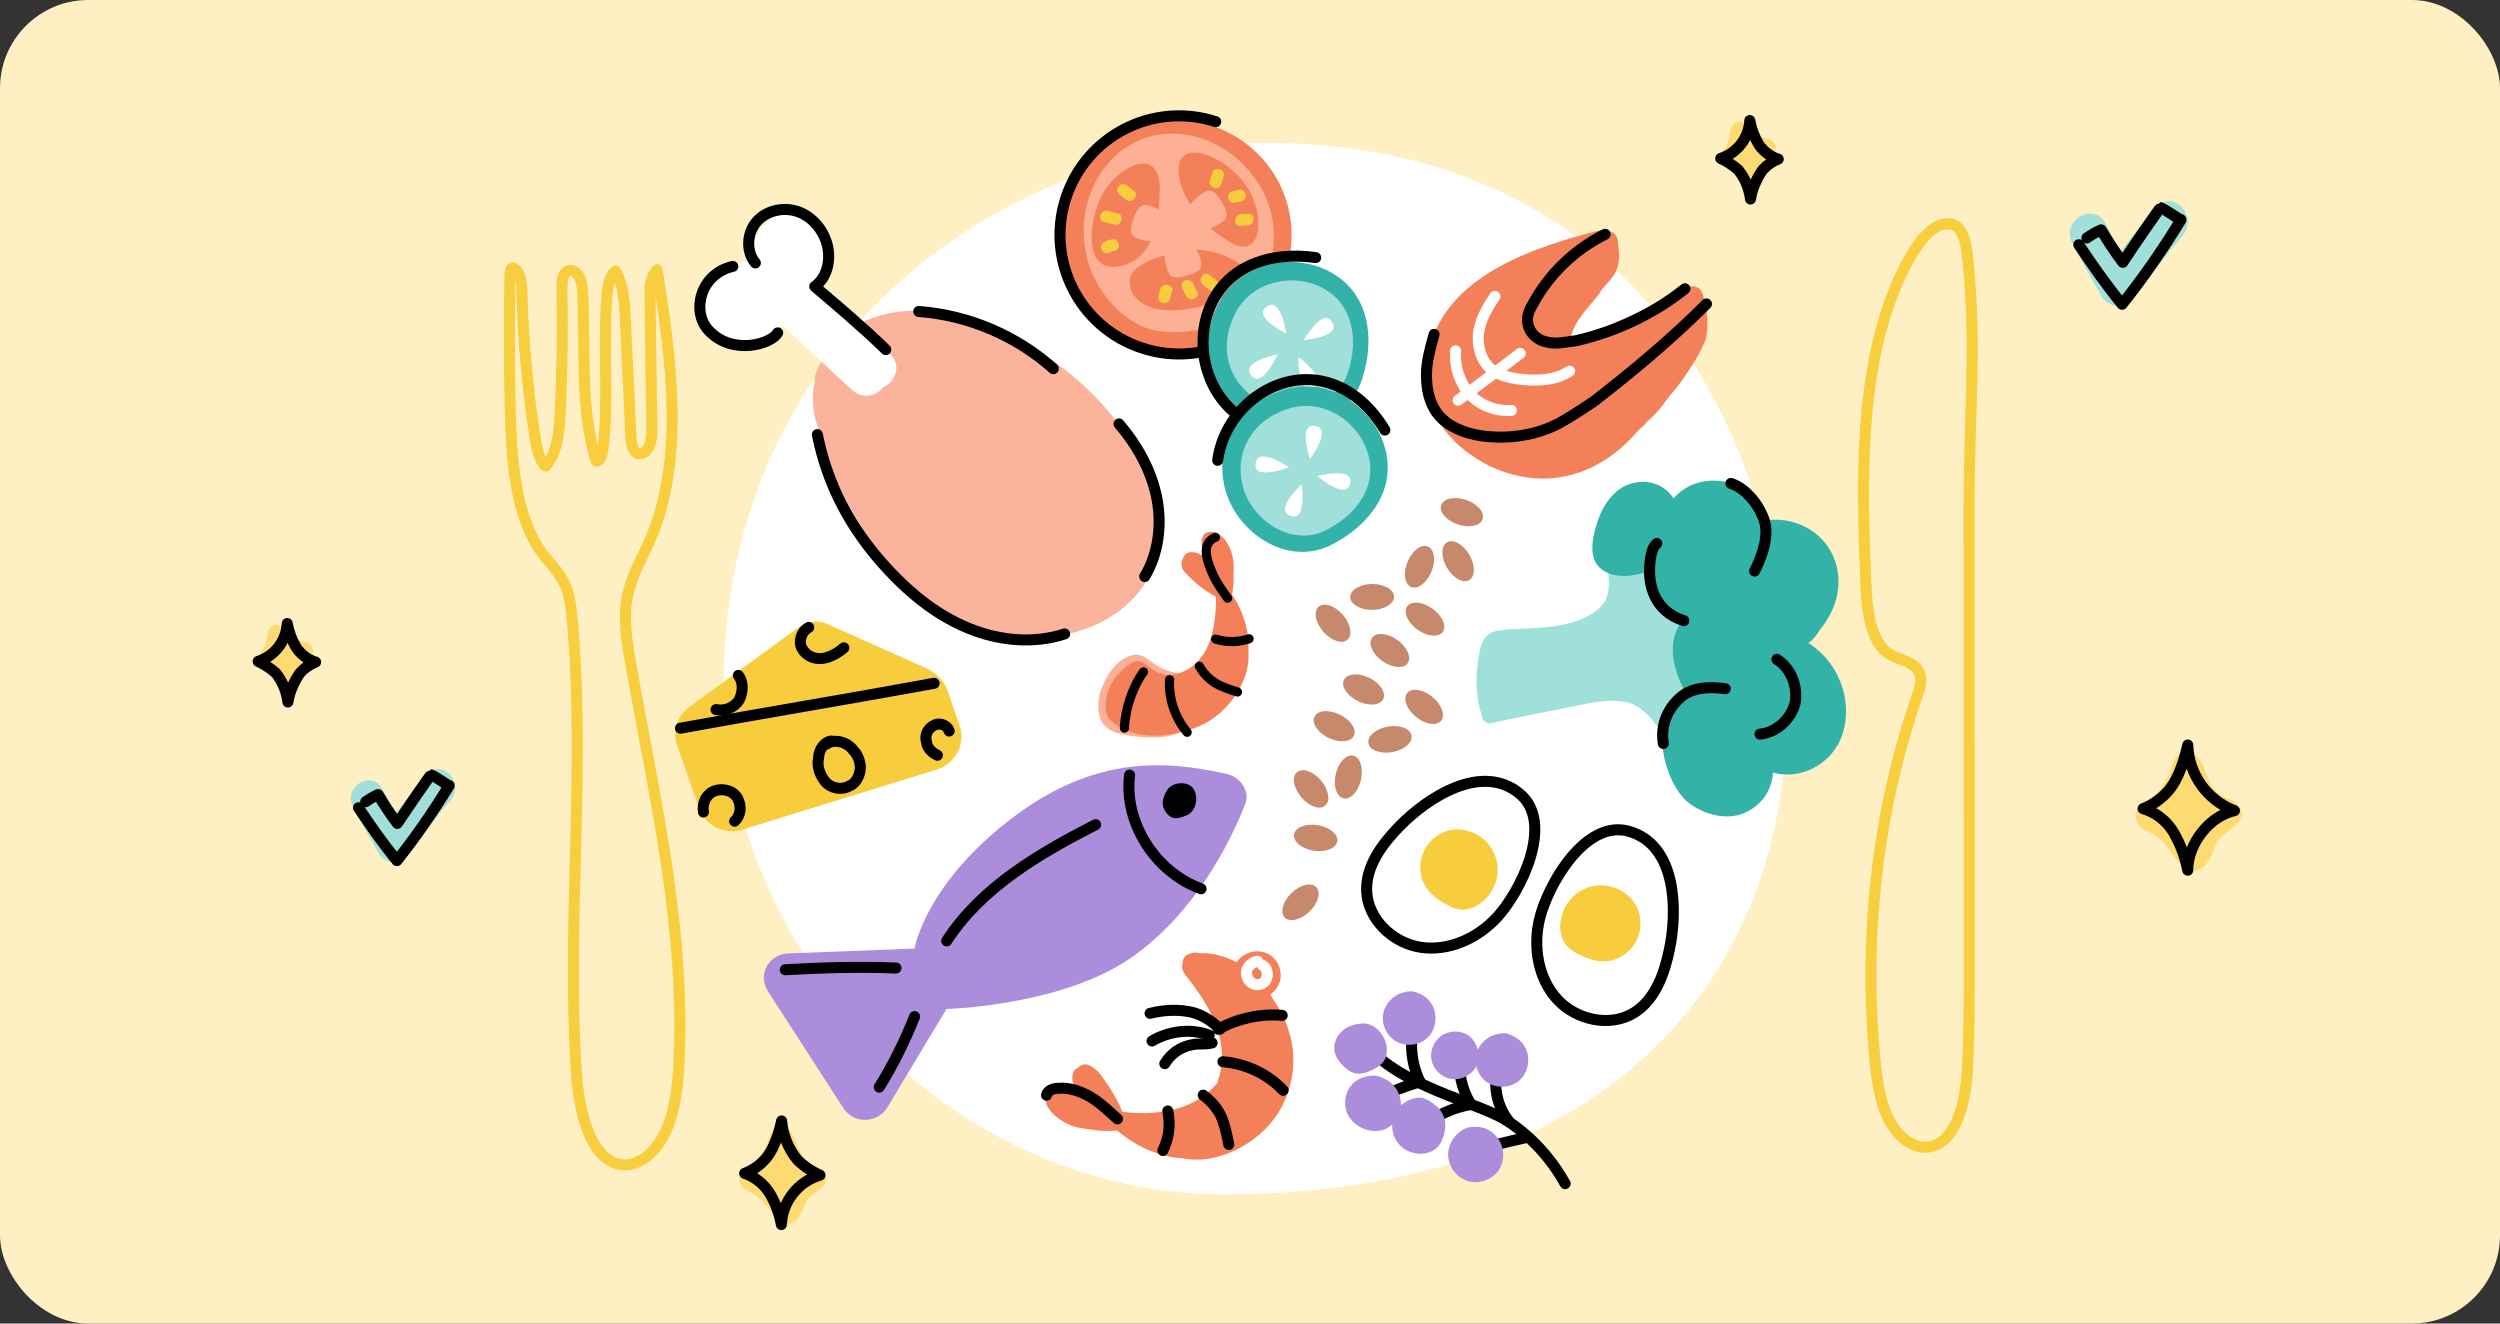 <svg width="680" height="360" viewBox="0 0 680 360" fill="none" xmlns="http://www.w3.org/2000/svg">
<rect x="0" y="0" width="680" height="360" fill="#333333" stroke="none"/>
<g clip-path="url(#clip0_1139_4522)">
<path d="M680 0H0V360H680V0Z" fill="#FEF0C2"/>
<path d="M586.415 56.445C583.102 60.31 579.789 64.359 576.844 68.409C575.372 65.832 574.083 63.255 572.611 60.678C569.482 54.788 560.647 59.942 563.592 66.016C566.169 70.985 568.93 75.955 571.691 80.74C573.274 83.225 576.568 83.98 579.053 82.397C579.716 81.974 580.286 81.403 580.709 80.74C584.759 74.924 589.121 69.329 593.777 63.991C598.011 58.654 590.833 51.291 586.415 56.445Z" fill="#A0DFDA"/>
<path d="M565.433 66.568C569.114 72.09 572.979 77.611 577.212 82.765C583.028 75.439 588.384 67.764 593.225 59.758" stroke="#030000" stroke-width="3" stroke-linecap="round" stroke-linejoin="round"/>
<path d="M567.642 64.728C568.838 63.862 570.145 63.108 571.507 62.519C573.292 65.574 575.262 68.519 577.397 71.353C580.157 67.12 587.52 56.445 587.704 56.445C587.888 56.445 593.409 59.942 593.225 59.942" stroke="#030000" stroke-width="3" stroke-linecap="round" stroke-linejoin="round"/>
<path d="M116.134 210.729C113.189 214.153 110.207 217.705 107.63 221.386C106.324 219.104 105.182 216.803 103.949 214.521C101.188 209.293 93.348 213.876 95.961 219.251C98.243 223.668 100.691 228.067 103.139 232.319C104.538 234.528 107.446 235.19 109.655 233.81C110.262 233.442 110.759 232.926 111.146 232.319C114.735 227.165 118.6 222.196 122.723 217.466C126.404 212.698 120.036 206.164 116.134 210.729Z" fill="#A0DFDA"/>
<path d="M97.507 219.711C100.783 224.607 104.206 229.503 107.961 234.086C113.115 227.589 117.863 220.76 122.17 213.674" stroke="#030000" stroke-width="3" stroke-linecap="round" stroke-linejoin="round"/>
<path d="M99.477 218.073C100.526 217.318 101.667 216.656 102.845 216.122C104.428 218.828 106.176 221.46 108.072 223.963C110.52 220.282 117.054 210.729 117.275 210.729C117.496 210.729 122.336 213.84 122.171 213.84" stroke="#030000" stroke-width="3" stroke-linecap="round" stroke-linejoin="round"/>
<path d="M224.543 319.425C223.973 318.413 223.052 317.658 221.948 317.272C220.255 316.609 218.837 315.413 217.88 313.867C216.5 311.345 216.445 308.695 213.923 306.817C212.395 305.694 210.242 306.026 208.862 310.388C207.978 313.296 206.101 315.799 203.561 317.456L202.235 318.302C201.591 318.689 201.205 319.388 201.205 320.143C200.984 321.008 201.168 321.928 201.702 322.646C202.548 323.806 204.242 324.174 205.383 324.965C206.708 325.922 207.886 327.063 208.88 328.37C210.463 330.395 212.009 334.15 215.451 332.677C218.138 331.499 218.285 327.836 220.071 325.812C221.856 323.787 225.832 322.517 224.543 319.425Z" fill="#FEDB72"/>
<path d="M209.396 324.634C210.942 327.247 211.991 330.1 212.525 333.082C212.819 326.824 217.034 321.431 223.034 319.646C220.734 318.615 218.617 317.198 216.832 315.413C214.402 312.394 212.93 308.731 212.598 304.885C212.598 304.885 211.273 311.86 208.181 315.247C206.653 316.995 204.721 318.339 202.549 319.149C205.402 320.143 207.813 322.075 209.396 324.634Z" stroke="#030000" stroke-width="3" stroke-linecap="round" stroke-linejoin="round"/>
<path d="M609.423 219.95C608.742 218.717 607.62 217.797 606.294 217.374C604.27 216.564 602.54 215.146 601.325 213.324C599.668 210.195 599.484 207.066 596.539 204.858C594.699 203.569 591.938 203.937 590.466 209.275C589.343 212.791 587.079 215.846 584.024 217.926L582.367 219.03C581.557 219.453 581.042 220.318 581.079 221.239C580.876 222.306 581.079 223.429 581.631 224.368C582.735 225.84 584.76 226.208 586.048 227.129C587.686 228.307 589.104 229.724 590.282 231.362C592.122 233.755 594.147 238.356 598.196 236.515C601.509 235.043 601.693 230.626 603.718 228.233C605.926 225.472 611.08 223.816 609.423 219.95Z" fill="#FEDB72"/>
<path d="M591.201 226.392C593.06 229.595 594.367 233.074 595.067 236.699C595.067 229.521 600.956 221.975 607.767 220.503C600.331 217.65 595.324 210.619 595.067 202.649C595.067 202.649 593.41 211.116 589.729 215.165C587.87 217.282 585.533 218.92 582.919 219.95C586.398 220.981 589.343 223.282 591.201 226.392Z" stroke="#030000" stroke-width="3" stroke-linecap="round" stroke-linejoin="round"/>
<path d="M468.288 43.827C468.803 44.434 469.521 44.821 470.313 44.931C471.491 45.189 472.577 45.759 473.442 46.588C474.73 48.06 475.282 49.901 477.123 50.821C478.227 51.373 479.7 50.821 479.7 47.692C479.755 45.649 480.546 43.698 481.908 42.17C482.092 41.986 482.276 41.618 482.644 41.434C483.013 41.121 483.16 40.606 483.013 40.146C483.049 39.501 482.773 38.894 482.276 38.489C481.54 37.753 480.436 37.753 479.516 37.385C478.466 36.998 477.528 36.354 476.755 35.544C475.466 34.44 473.81 32.047 471.785 33.52C470.313 34.624 470.681 37.201 469.945 38.857C469.208 40.514 467 41.986 468.288 43.827Z" fill="#FEDB72"/>
<path d="M478.337 39.225C477.159 37.237 476.35 35.047 475.945 32.783C475.687 37.532 472.54 41.618 468.03 43.09C469.76 43.9 471.38 44.968 472.816 46.219C474.638 48.502 475.779 51.244 476.129 54.134C476.607 51.281 477.748 48.575 479.442 46.219C480.601 44.913 482.055 43.9 483.675 43.274C481.485 42.575 479.607 41.158 478.337 39.225Z" stroke="#030000" stroke-width="3" stroke-linecap="round" stroke-linejoin="round"/>
<path d="M70.395 180.673C70.911 181.28 71.629 181.667 72.42 181.777C73.598 182.035 74.684 182.605 75.549 183.433C76.838 184.906 77.39 186.747 79.23 187.667C80.335 188.219 81.807 187.667 81.807 184.538C81.862 182.495 82.654 180.544 84.016 179.016C84.2 178.832 84.384 178.464 84.752 178.28C85.12 177.967 85.267 177.452 85.12 176.992C85.157 176.347 84.881 175.74 84.384 175.335C83.648 174.599 82.543 174.599 81.623 174.231C80.574 173.844 79.635 173.2 78.862 172.39C77.574 171.286 75.917 168.893 73.893 170.365C72.42 171.47 72.788 174.047 72.052 175.703C71.316 177.36 69.107 178.832 70.395 180.673Z" fill="#FEDB72"/>
<path d="M80.519 176.034C79.341 174.047 78.531 171.856 78.126 169.592C77.869 174.341 74.721 178.427 70.212 179.9C71.942 180.709 73.562 181.777 74.997 183.029C76.82 185.311 77.961 188.053 78.31 190.943C78.789 188.09 79.93 185.384 81.623 183.029C82.783 181.722 84.237 180.709 85.857 180.084C83.648 179.403 81.771 177.967 80.519 176.034Z" stroke="#030000" stroke-width="3" stroke-linecap="round" stroke-linejoin="round"/>
<path d="M343.829 38.839C445.429 38.839 486.068 118.958 486.068 193.06C486.068 267.161 436.042 324.862 332.878 324.862C258.777 324.862 196.879 259.725 196.879 185.624C196.879 95.896 269.728 38.839 343.829 38.839Z" fill="white"/>
<path d="M315.822 140.14C317.895 166.958 289.794 178.773 267.244 171.179C253.079 166.407 242.138 155.996 234.388 143.458C229.638 135.778 224.905 126.623 222.892 117.236C221.088 113.122 220.653 108.422 221.557 103.939C221.508 103.111 221.623 102.194 222.023 101.203C223.4 97.743 225.21 94.966 227.369 92.824C234.897 84.935 247.221 83.173 257.61 85.341C274.12 88.787 291.294 99.093 302.516 113.145C309.85 120.698 315.022 129.835 315.822 140.14Z" fill="#FBB49B"/>
<path d="M224.854 66.377C225.707 70.246 224.55 73.836 222.705 77.112C226.628 80.567 238.611 92.672 242.262 96.43C245.377 99.647 243.363 103.995 240.228 105.337C238.42 107.576 234.921 108.684 232.069 106.31C228.324 103.184 216.387 91.534 212.642 88.408C212.642 88.408 207.526 93.412 204.434 93.738C198.221 94.376 194.731 91.791 192.521 87.641C190.333 83.484 190.734 78.22 194.208 74.922C195.953 73.259 202.22 70.74 204.514 70.852C204.346 69.47 204.403 68.054 204.751 66.587C205.918 61.943 210.265 57.86 215.232 58.01C220.05 58.128 223.848 61.824 224.854 66.377Z" fill="white"/>
<path d="M240.936 95.087C235.299 89.504 226.059 81.716 221.607 77.931C225.027 75.511 226.05 70.671 225.009 66.617C223.985 62.629 221.088 59.075 217.238 57.634C213.366 56.199 208.631 57.135 205.89 60.197C203.128 63.265 202.825 68.365 205.457 71.519" stroke="black" stroke-width="3" stroke-miterlimit="10" stroke-linecap="round" stroke-linejoin="round"/>
<path d="M211.531 90.538C209.887 93.506 199.323 96.848 192.778 89.91C187.999 84.854 190.343 74.512 199.323 72.464" stroke="black" stroke-width="3" stroke-miterlimit="10" stroke-linecap="round" stroke-linejoin="round"/>
<path d="M222.322 118.201C223.615 124.782 225.844 131.194 228.916 137.155C232.316 143.756 236.744 149.814 241.821 155.214C247.936 161.749 255.078 167.459 263.352 170.847C271.609 174.263 281.058 175.224 289.568 172.432" stroke="black" stroke-width="3" stroke-miterlimit="10" stroke-linecap="round" stroke-linejoin="round"/>
<path d="M311.369 156.815C315.207 150.387 316.106 142.425 314.573 135.088C313.04 127.75 309.255 121.014 304.38 115.306" stroke="black" stroke-width="3" stroke-miterlimit="10" stroke-linecap="round" stroke-linejoin="round"/>
<path d="M249.909 84.727C263.358 85.712 276.441 91.275 286.506 100.276" stroke="black" stroke-width="3" stroke-miterlimit="10" stroke-linecap="round" stroke-linejoin="round"/>
<path d="M315.468 94.709C332.473 97.301 348.36 85.616 350.951 68.611C353.543 51.606 341.858 35.719 324.853 33.128C307.848 30.536 291.961 42.221 289.37 59.226C286.778 76.231 298.463 92.118 315.468 94.709Z" fill="#F38059"/>
<path d="M299.536 46.886C293.223 56.179 293.179 69.2 299.424 78.744C302.519 83.496 307.027 87.664 312.487 89.42C320.85 92.142 336.012 88.847 341.022 81.634C346.941 73.112 348.438 61.668 343.668 52.349C334.776 34.917 311.176 29.719 299.536 46.886Z" fill="#FEB095"/>
<path d="M315.458 52.546C315.153 59.398 314.224 70.744 304.197 72.48C294.169 74.216 296.187 58.756 300.362 51.97C304.538 45.184 316.024 38.927 315.458 52.546Z" fill="#F38059"/>
<path d="M320.622 47.358C321.2 53.667 327.212 61.913 335.125 66.168C343.038 70.423 344.45 58.935 339.11 50.73C333.77 42.525 319.625 36.519 320.622 47.358Z" fill="#F38059"/>
<path d="M319.385 68.604C315.204 69.969 307.022 71.925 307.265 76.797C307.508 81.669 312.539 85.639 323.034 84.067C333.504 82.459 338.815 76.709 338.695 73.857C338.55 70.971 327.423 65.98 319.385 68.604Z" fill="#F38059"/>
<path d="M302.457 65.101C301.698 65.232 300.986 65.462 300.31 65.852C298.497 66.838 299.943 69.676 301.756 68.69C302.228 68.423 302.612 68.328 303.121 68.22C305.174 67.886 304.48 64.762 302.457 65.101Z" fill="#F8CD3D"/>
<path d="M304.026 58.041C303.107 57.808 302.217 57.58 301.298 57.348C299.309 56.86 298.325 59.882 300.309 60.4C301.229 60.633 302.118 60.861 303.037 61.093C305.026 61.581 306.015 58.529 304.026 58.041Z" fill="#F8CD3D"/>
<path d="M308.249 51.755C307.688 51.392 307.188 51.039 306.706 50.565C305.264 49.113 302.846 51.239 304.318 52.696C304.987 53.352 305.671 53.918 306.489 54.413C308.231 55.51 309.991 52.852 308.249 51.755Z" fill="#F8CD3D"/>
<path d="M329.792 47L329.101 49.112C328.462 51.078 331.514 52.067 332.153 50.101L332.844 47.989C333.453 46.018 330.43 45.034 329.792 47Z" fill="#F8CD3D"/>
<path d="M336.974 51.606C336.401 51.734 335.827 51.862 335.248 52.02C333.237 52.484 333.932 55.608 335.942 55.144C336.516 55.016 337.09 54.888 337.664 54.76C339.649 54.262 338.985 51.142 336.974 51.606Z" fill="#F8CD3D"/>
<path d="M339.553 58.127C338.898 58.182 338.213 58.231 337.562 58.255C335.542 58.379 335.361 61.585 337.416 61.436C338.071 61.382 338.756 61.332 339.407 61.308C341.428 61.185 341.608 57.979 339.553 58.127Z" fill="#F8CD3D"/>
<path d="M318.75 79.441C319.56 77.562 316.538 76.578 315.698 78.452C315.364 79.233 315.184 80.006 315.086 80.853C314.839 82.879 318.049 83.03 318.266 80.999C318.354 80.427 318.513 79.99 318.75 79.441Z" fill="#F8CD3D"/>
<path d="M325.544 79.121C325.196 78.575 324.853 77.999 324.643 77.352C324.016 75.408 320.866 76.068 321.519 78.046C321.812 78.953 322.179 79.779 322.676 80.563C323.796 82.304 326.664 80.863 325.544 79.121Z" fill="#F8CD3D"/>
<path d="M330.982 76.377C330.323 75.846 329.661 75.345 329.003 74.813C327.383 73.519 325.648 76.211 327.242 77.471L329.221 79.035C330.841 80.329 332.606 77.641 330.982 76.377Z" fill="#F8CD3D"/>
<path d="M316.486 57.722C316.486 57.722 312.281 55.203 310.734 55.86C309.186 56.517 307.74 60.146 307.621 62.746C307.497 65.376 313.046 65.944 315.721 65.367C318.426 64.793 320.398 60.751 316.486 57.722Z" fill="#FEB095"/>
<path d="M328.409 62.342C328.409 62.342 333.082 60.775 333.541 59.182C334.034 57.563 332.249 54.119 330.302 52.344C328.39 50.544 324.354 54.394 323.031 56.81C321.708 59.226 323.572 63.36 328.409 62.342Z" fill="#FEB095"/>
<path d="M316.717 69.338C316.717 69.338 317.111 74.233 318.579 75.103C320.018 75.969 323.795 75.036 325.987 73.584C328.179 72.132 325.434 67.309 323.371 65.486C321.343 63.637 316.914 64.409 316.717 69.338Z" fill="#FEB095"/>
<path d="M351.506 73.87C345.986 90.891 327.75 100.215 310.728 94.695C293.707 89.175 284.383 70.939 289.903 53.917C295.423 36.896 313.659 27.572 330.681 33.092" stroke="black" stroke-width="3" stroke-miterlimit="10" stroke-linecap="round" stroke-linejoin="round"/>
<path d="M339.973 113.165C329.558 107.543 324.684 95.066 331.721 82.033C337.343 71.618 351.484 68.353 361.864 74C372.279 79.622 374.155 91.765 370.528 103.038C366.439 115.72 350.388 118.786 339.973 113.165Z" fill="#32B2A8"/>
<path d="M342.741 109.152C334.575 104.735 330.77 94.947 336.269 84.729C340.686 76.563 351.763 74.001 359.899 78.413C368.064 82.83 369.538 92.355 366.687 101.16C363.503 111.146 350.907 113.569 342.741 109.152Z" fill="#A0DFDA"/>
<path d="M354.609 92.513C354.609 92.513 365.679 91.613 361.983 87.169C359.428 84.131 354.609 92.513 354.609 92.513Z" fill="white"/>
<path d="M353.196 97.133C353.196 97.133 352.795 108.251 357.652 105.08C360.975 102.876 353.196 97.133 353.196 97.133Z" fill="white"/>
<path d="M347.459 96.382C347.459 96.382 336.541 98.506 340.736 102.502C343.613 105.25 347.459 96.382 347.459 96.382Z" fill="white"/>
<path d="M349.889 90.746C349.889 90.746 348.269 79.751 344.085 83.764C341.205 86.497 349.889 90.746 349.889 90.746Z" fill="white"/>
<path d="M342.021 115.694C330.115 111.57 324.365 96.958 328.63 84.735C332.865 72.507 345.406 68.228 357.875 70.067" stroke="black" stroke-width="3" stroke-miterlimit="10" stroke-linecap="round" stroke-linejoin="round"/>
<path d="M333.384 133.565C330.097 122.193 335.563 109.968 349.772 105.851C361.145 102.564 373.362 110.308 376.678 121.685C379.965 133.058 372.644 142.906 362.07 148.224C350.13 154.227 336.67 144.938 333.384 133.565Z" fill="#32B2A8"/>
<path d="M338.163 132.723C335.576 123.829 339.873 114.228 351.021 110.999C359.915 108.413 369.521 114.496 372.103 123.421C374.689 132.315 368.951 140.064 360.649 144.219C351.313 148.894 340.75 141.617 338.163 132.723Z" fill="#A0DFDA"/>
<path d="M358.336 129.484C358.336 129.484 366.747 136.741 367.317 130.976C367.703 127.031 358.336 129.484 358.336 129.484Z" fill="white"/>
<path d="M354.052 131.726C354.052 131.726 345.852 139.254 351.52 140.456C355.427 141.298 354.052 131.726 354.052 131.726Z" fill="white"/>
<path d="M350.569 127.099C350.569 127.099 341.396 120.804 341.496 126.609C341.567 130.593 350.569 127.099 350.569 127.099Z" fill="white"/>
<path d="M356.3 124.862C356.3 124.862 362.979 115.994 357.215 115.824C353.229 115.709 356.3 124.862 356.3 124.862Z" fill="white"/>
<path d="M331.21 125.196C332.268 117.042 337.732 109.282 345.633 105.528C357.32 99.979 369.507 104.886 376.688 116.975" stroke="black" stroke-width="3" stroke-miterlimit="10" stroke-linecap="round" stroke-linejoin="round"/>
<path d="M307.795 260.418C288.838 273.658 257.439 274.447 257.439 274.447L241.305 301.314C238.546 305.605 232.176 305.737 229.435 301.454L208.946 269.739C205.972 265.14 208.975 259.734 214.2 259.34L248.751 258.003C248.751 258.003 251.687 240.128 275.988 221.996C299.891 204.089 320.088 207.57 334.012 210.576C337.712 211.701 340.228 215.586 338.538 219.126C334.558 229.203 324.995 248.38 307.795 260.418Z" fill="#AB8DDB"/>
<path d="M326.681 241.746C314.313 237.241 305.643 223.834 307.248 210.818" stroke="black" stroke-width="3" stroke-miterlimit="10" stroke-linecap="round" stroke-linejoin="round"/>
<path d="M317.685 221.591C319.184 223.147 320.788 222.536 322.807 221.776C325.483 220.546 325.991 216.699 324.658 214.601C323.324 212.504 319.361 212.526 317.651 214.616C315.413 218.072 316.242 220.048 317.685 221.591Z" fill="black"/>
<path d="M257.499 255.917C267.03 241.27 282.618 232.199 298.005 224.312" stroke="black" stroke-width="3" stroke-miterlimit="10" stroke-linecap="round" stroke-linejoin="round"/>
<path d="M213.59 263.767C223.698 263.216 233.49 262.898 243.714 263.3" stroke="black" stroke-width="3" stroke-miterlimit="10" stroke-linecap="round" stroke-linejoin="round"/>
<path d="M239.154 295.703C242.834 289.796 246.08 283.276 248.767 276.515" stroke="black" stroke-width="3" stroke-miterlimit="10" stroke-linecap="round" stroke-linejoin="round"/>
<path d="M305.97 178.994C302.383 180.921 299.627 185.881 298.913 189.843C298.583 191.677 298.704 194.42 299.536 196.084C300.973 198.95 304.603 199.796 307.783 200.188C311.31 200.622 314.925 200.893 318.389 200.097C320.163 199.688 321.941 198.959 323.128 197.58C326.474 193.695 327.387 186.402 322.794 184.117C320.045 182.748 317.677 182.96 314.704 181.037C311.562 178.999 310.109 176.772 305.97 178.994Z" fill="#FEB095"/>
<path d="M301.718 195.677C299.489 192.844 300.559 184.12 308.487 179.991C311.549 178.395 313.892 186.09 321.783 182.7C329.312 179.465 330.771 170.298 330.761 162.382C328.156 160.913 325.765 159.187 323.64 157.052C322.262 155.659 320.254 154.218 322.108 151.198C322.996 149.751 325.037 150.085 326.356 150.737C326.661 150.888 326.936 151.08 327.246 151.266C327.198 150.962 327.161 150.6 327.142 150.222C326.408 147.075 326.716 144.514 329.663 144.673C332.354 144.822 334.251 147.963 334.951 150.221C335.558 152.109 335.689 154.135 335.527 156.153C335.638 157.998 335.425 159.839 335.131 161.818C338.095 165.999 339.959 171.856 339.56 177.155C340.309 185.909 333.149 195.106 325.081 197.97C316.532 200.937 307.95 201.332 301.725 195.676L301.718 195.677Z" fill="#F38059"/>
<path d="M330.575 146.156C326.122 147.934 328.852 153.847 329.884 156.181C330.919 158.517 332.419 160.605 333.922 162.695" stroke="black" stroke-width="2.5" stroke-linecap="round" stroke-linejoin="round"/>
<path d="M330.669 173.832C333.602 174.776 336.82 174.725 339.742 173.742" stroke="black" stroke-width="2.5" stroke-linecap="round" stroke-linejoin="round"/>
<path d="M326.22 181.211C327.241 183.038 328.709 184.604 330.475 185.719C332.357 186.895 334.501 187.554 336.604 188.216" stroke="black" stroke-width="2.5" stroke-linecap="round" stroke-linejoin="round"/>
<path d="M318.124 184.88C317.835 190.005 319.598 195.252 322.904 199.181" stroke="black" stroke-width="2.5" stroke-linecap="round" stroke-linejoin="round"/>
<path d="M311.031 182.75C308.068 186.777 306.001 193.039 305.846 198.043" stroke="black" stroke-width="2.5" stroke-linecap="round" stroke-linejoin="round"/>
<path d="M184.156 202.651L190.205 220.005C191.797 224.522 196.898 227.004 201.519 225.788L255.006 209.258C259.9 207.561 262.744 202.319 261.047 197.426L257.639 187.603C256.836 185.327 254.945 183.474 252.746 182.117L225.643 169.998C222.6 168.51 219.302 168.835 216.688 171.022L187.662 192.14C184.295 194.537 182.81 198.874 184.156 202.651Z" fill="#F8CD3D"/>
<path d="M185.086 198.071C208.162 193.844 231.002 190.085 254.078 185.858" stroke="black" stroke-width="3" stroke-miterlimit="10" stroke-linecap="round" stroke-linejoin="round"/>
<path d="M191.332 220.861C190.906 218.48 192.157 215.905 194.398 215.116C196.638 214.327 199.457 215.024 200.622 217.16C201.788 219.295 201.439 221.936 199.822 223.36" stroke="black" stroke-width="3" stroke-miterlimit="10" stroke-linecap="round" stroke-linejoin="round"/>
<path d="M226.114 201.552C224.095 201.837 222.724 204 222.647 206.16C222.156 208.439 222.959 210.715 224.524 212.695C225.947 214.312 228.73 215.024 230.865 213.858C232.743 213.21 233.737 211.153 233.97 209.392C234.203 207.631 233.4 205.354 232.117 204.1C230.434 201.707 226.771 200.879 224.74 202.421" stroke="black" stroke-width="3" stroke-miterlimit="10" stroke-linecap="round" stroke-linejoin="round"/>
<path d="M219.971 170.661C217.836 171.827 217.125 174.61 218.149 176.382C219.315 178.518 221.735 179.371 223.753 179.086C225.772 178.8 227.907 177.635 229.524 176.212" stroke="black" stroke-width="3" stroke-miterlimit="10" stroke-linecap="round" stroke-linejoin="round"/>
<path d="M254.976 205.428C253.437 204.691 252.155 203.437 252.025 201.817C251.482 200.316 252.114 198.4 253.85 197.389C255.21 196.484 257.525 196.96 258.173 198.838" stroke="black" stroke-width="3" stroke-miterlimit="10" stroke-linecap="round" stroke-linejoin="round"/>
<path d="M200.833 183.711C202.361 185.705 202.026 188.383 201.054 190.39C199.683 192.553 197.044 193.497 194.765 193.007" stroke="black" stroke-width="3" stroke-miterlimit="10" stroke-linecap="round" stroke-linejoin="round"/>
<path d="M463.467 81.304C463.467 80.959 463.122 80.27 463.122 79.925C463.122 79.581 462.778 79.581 462.778 79.236C462.089 77.858 460.021 77.513 458.643 78.203C458.298 78.203 457.954 78.203 457.264 78.547C455.197 79.581 453.129 80.615 451.407 81.993C446.582 84.405 441.758 86.817 436.59 88.885C433.488 89.918 430.387 90.952 427.286 91.986C427.975 87.162 432.799 83.027 435.211 79.581C435.211 79.236 435.556 79.236 435.556 78.892C436.934 77.169 439.002 75.446 439.691 73.378C440.725 70.966 440.38 68.21 440.035 65.798C440.035 63.73 438.312 62.696 436.59 62.696C436.245 62.696 435.9 62.696 435.556 62.696H435.211H434.867C414.536 67.865 387.659 77.169 388.004 102.668C388.004 113.694 395.584 121.964 405.233 126.789C416.259 131.957 427.63 131.268 437.623 124.377C440.724 122.309 443.481 119.552 445.893 116.796C446.927 116.107 447.616 115.073 448.305 114.384C450.373 112.661 452.096 110.593 453.474 108.526C455.197 106.458 456.92 104.391 458.298 102.323C460.366 99.222 462.433 96.121 463.811 92.675C464.845 89.229 464.501 85.094 463.467 81.304Z" fill="#F38059"/>
<path d="M436.589 63.73C428.319 67.865 421.427 74.412 416.948 82.682C415.914 84.404 415.225 86.127 415.569 87.85C415.914 90.607 418.326 92.674 420.738 93.019C423.15 93.708 425.907 93.019 428.663 92.674C439.346 90.262 449.683 85.438 458.297 78.547" stroke="black" stroke-width="3" stroke-miterlimit="10" stroke-linecap="round" stroke-linejoin="round"/>
<path d="M390.071 90.951C389.037 94.741 388.003 98.187 388.003 101.977C388.003 105.768 388.692 109.558 391.104 112.659C393.861 116.105 398.341 117.828 402.82 118.517C410.056 119.551 417.637 118.517 424.184 115.071C427.285 113.349 430.387 111.281 433.488 109.214C444.17 100.944 454.507 92.329 464.156 82.681" stroke="black" stroke-width="3" stroke-miterlimit="10" stroke-linecap="round" stroke-linejoin="round"/>
<path d="M396.618 108.872C402.132 104.737 407.645 100.602 413.503 96.122" stroke="white" stroke-width="3" stroke-miterlimit="10" stroke-linecap="round" stroke-linejoin="round"/>
<path d="M406.612 80.615C404.544 83.717 402.477 87.162 402.132 90.953C401.787 94.743 403.166 98.878 406.267 100.946C407.99 101.979 410.057 102.669 412.469 103.013C417.294 103.702 422.807 103.702 426.942 100.946" stroke="white" stroke-width="3" stroke-miterlimit="10" stroke-linecap="round" stroke-linejoin="round"/>
<path d="M395.93 95.431C395.586 99.566 396.964 104.046 399.721 107.147C402.477 110.248 406.957 111.971 411.092 111.627" stroke="white" stroke-width="3" stroke-miterlimit="10" stroke-linecap="round" stroke-linejoin="round"/>
<path d="M405.566 196.719C411.926 195.311 418.569 194.005 425.225 192.689C430.85 191.657 438.41 189.383 443.97 191.482C446.976 192.757 448.99 195.26 451.014 197.776C452.175 199.068 453.196 200.651 454.729 200.821C458.393 201.052 461.32 195.749 462.791 193.092C470.81 176.653 462.262 150.595 441.633 151.827C440.395 149.867 436.744 150.578 437.054 153.492C436.952 153.774 437.247 153.866 437.169 154.151C436.989 154.718 437.182 155.092 437.389 155.455C437.71 158.382 437.945 161.557 436.192 164.111C434.541 166.383 431.562 167.92 428.761 168.913C423.162 170.876 416.956 170.786 411.242 171.137C406.172 171.409 403.554 171.81 402.499 177.074C401.263 182.905 401.264 188.815 402.942 194.336C403.059 195.924 404.285 196.941 405.601 196.735L405.566 196.719Z" fill="#A0E0DB"/>
<path d="M476.684 219.897C480.217 217.599 482.049 213.808 482.267 210.155C489.994 212.306 498.675 207.572 501.176 199.649C504.141 190.308 499.957 179.962 491.906 174.908C493.117 174.056 494.113 172.803 494.859 171.488C499.385 166.081 501.617 158.997 498.904 151.904C495.792 144.074 487.38 140.155 479.408 141.678C479.331 136.981 474.863 132.467 469.691 131.116C463.859 129.88 458.621 131.66 455.204 135.545C452.907 132.011 448.752 130.386 444.727 131.29C439.489 132.118 435.983 137.227 434.46 142.052C433.015 146.592 431.612 152.98 436.722 155.533C439.935 157.171 443.79 156.848 447.237 155.75C447.327 161.388 452.452 165.811 457.833 168.454C453.229 174.146 454.844 181.821 458.406 188.245C447.958 192.712 451.91 212.655 459.409 218.447C464.451 222.251 471.519 223.565 476.708 219.9L476.684 219.897Z" fill="#33B3A8"/>
<path d="M469.269 187.337C465.684 186.821 461.953 186.888 458.963 188.412C455.995 189.962 451.263 195.006 452.412 202.218" stroke="black" stroke-width="3" stroke-linecap="round" stroke-linejoin="round"/>
<path d="M477.245 155.325C477.245 155.325 481.629 147.377 479.962 141.869C478.763 137.752 475.032 132.838 470.812 131.487" stroke="black" stroke-width="3" stroke-linecap="round" stroke-linejoin="round"/>
<path d="M458.002 168.825C450.068 166.31 448.001 159.113 448.85 152.534C449.107 150.753 449.366 148.948 450.656 147.811" stroke="black" stroke-width="3" stroke-linecap="round" stroke-linejoin="round"/>
<path d="M483.317 179.346C487.202 181.81 489.06 186.764 488.275 191.188C487.217 195.524 483.245 199.242 478.73 199.68" stroke="black" stroke-width="3" stroke-linecap="round" stroke-linejoin="round"/>
<path d="M368.064 205.54C366.169 205.11 364.044 207.361 363.317 210.568C362.589 213.774 363.536 216.722 365.431 217.152C367.326 217.581 369.451 215.33 370.178 212.124C370.905 208.917 369.959 205.969 368.064 205.54Z" fill="#C6896B"/>
<path d="M357.542 194.924C356.69 196.67 358.396 199.254 361.351 200.696C364.306 202.137 367.392 201.89 368.244 200.144C369.096 198.398 367.391 195.813 364.435 194.372C361.48 192.93 358.394 193.177 357.542 194.924Z" fill="#C6896B"/>
<path d="M365.542 184.924C364.691 186.67 366.396 189.254 369.351 190.696C372.306 192.137 375.392 191.89 376.244 190.144C377.096 188.398 375.391 185.813 372.436 184.372C369.481 182.93 366.394 183.177 365.542 184.924Z" fill="#C6896B"/>
<path d="M352.79 210.033C351.306 211.286 351.822 214.339 353.943 216.851C356.065 219.363 358.988 220.383 360.472 219.13C361.957 217.876 361.44 214.823 359.319 212.311C357.197 209.799 354.274 208.779 352.79 210.033Z" fill="#C6896B"/>
<path d="M358.415 224.435C355.169 223.914 352.287 225.046 351.979 226.965C351.671 228.883 354.053 230.861 357.3 231.382C360.546 231.904 363.428 230.771 363.736 228.853C364.044 226.934 361.662 224.957 358.415 224.435Z" fill="#C6896B"/>
<path d="M351.294 242.885C348.922 245.162 348.091 248.144 349.436 249.545C350.782 250.947 353.795 250.237 356.167 247.96C358.538 245.683 359.37 242.701 358.025 241.299C356.679 239.898 353.666 240.608 351.294 242.885Z" fill="#C6896B"/>
<path d="M377.457 197.639C374.22 198.217 371.873 200.237 372.214 202.149C372.556 204.062 375.457 205.144 378.694 204.566C381.931 203.987 384.278 201.968 383.936 200.056C383.594 198.143 380.694 197.061 377.457 197.639Z" fill="#C6896B"/>
<path d="M382.763 188.504C381.532 190.007 382.598 192.914 385.143 194.996C387.687 197.078 390.747 197.547 391.978 196.043C393.208 194.54 392.142 191.633 389.598 189.551C387.053 187.469 383.993 187 382.763 188.504Z" fill="#C6896B"/>
<path d="M383.837 159.657C385.633 160.396 388.105 158.532 389.357 155.491C390.609 152.451 390.167 149.387 388.371 148.647C386.574 147.907 384.103 149.772 382.851 152.812C381.599 155.852 382.04 158.917 383.837 159.657Z" fill="#C6896B"/>
<path d="M392.439 171.88C393.571 170.3 392.321 167.467 389.647 165.553C386.974 163.639 383.89 163.367 382.759 164.947C381.628 166.526 382.878 169.359 385.551 171.273C388.224 173.188 391.308 173.459 392.439 171.88Z" fill="#C6896B"/>
<path d="M382.883 180.404C384.014 178.825 382.764 175.992 380.091 174.078C377.418 172.163 374.334 171.892 373.202 173.471C372.071 175.051 373.321 177.884 375.994 179.798C378.668 181.712 381.752 181.984 382.883 180.404Z" fill="#C6896B"/>
<path d="M399.646 157.775C401.319 156.787 401.319 153.691 399.647 150.86C397.974 148.029 395.262 146.536 393.59 147.524C391.917 148.512 391.917 151.608 393.589 154.439C395.262 157.27 397.974 158.764 399.646 157.775Z" fill="#C6896B"/>
<path d="M396.503 142.636C399.617 143.692 402.647 143.056 403.271 141.216C403.895 139.376 401.876 137.028 398.762 135.973C395.648 134.917 392.618 135.553 391.994 137.393C391.37 139.233 393.389 141.581 396.503 142.636Z" fill="#C6896B"/>
<path d="M373.257 165.879C376.545 165.849 379.197 164.25 379.179 162.307C379.161 160.364 376.481 158.813 373.193 158.843C369.905 158.873 367.254 160.473 367.272 162.415C367.29 164.358 369.969 165.909 373.257 165.879Z" fill="#C6896B"/>
<path d="M366.502 174.001C367.966 172.724 367.4 169.68 365.238 167.203C363.077 164.725 360.138 163.752 358.674 165.029C357.21 166.307 357.775 169.351 359.937 171.828C362.099 174.305 365.038 175.278 366.502 174.001Z" fill="#C6896B"/>
<path d="M346.332 271.896C346.065 271.363 345.799 270.811 345.514 270.563C347.932 268.696 349.283 265.745 347.648 262.242C345.23 257.425 338.812 257.958 336.376 261.709C333.159 260.109 329.674 259.025 326.19 259.291C325.372 259.025 324.856 259.025 324.056 259.291C322.456 259.558 321.638 260.625 321.638 262.242C321.372 263.327 321.638 264.109 322.456 265.194C327.558 271.611 332.376 279.132 332.376 287.434C332.376 290.118 331.843 292.536 331.043 294.67C324.625 302.172 314.954 303.505 305.3 302.439C303.967 299.221 302.083 296.021 299.931 293.07C298.598 291.203 295.914 288.252 293.513 290.118L293.247 290.385C291.38 291.203 291.38 293.603 292.162 295.487C292.429 295.754 292.429 296.305 292.696 296.572C292.429 296.572 291.878 296.305 291.362 296.305C287.593 294.972 284.66 294.972 284.393 298.439C284.127 301.656 287.611 304.341 290.296 305.674C292.429 306.759 294.847 307.008 297.265 307.274C299.398 307.808 301.549 307.541 303.967 307.541C308.518 311.559 315.238 314.777 321.656 315.043C332.11 317.177 344.181 309.941 348.732 300.839C353.834 290.918 352.217 280.216 346.332 271.896Z" fill="#F38059"/>
<path d="M284.66 297.888C284.927 296.554 286.527 296.021 287.878 296.021C290.829 295.754 294.047 296.839 296.714 298.439C299.398 300.039 301.532 302.208 303.949 304.341" stroke="black" stroke-width="3" stroke-miterlimit="10" stroke-linecap="round" stroke-linejoin="round"/>
<path d="M317.638 302.189C318.456 305.958 317.905 309.692 316.305 312.927" stroke="black" stroke-width="3" stroke-miterlimit="10" stroke-linecap="round" stroke-linejoin="round"/>
<path d="M327.273 297.887C329.407 299.487 331.042 301.389 332.091 303.523C333.176 305.94 333.691 308.625 334.225 311.292" stroke="black" stroke-width="3" stroke-miterlimit="10" stroke-linecap="round" stroke-linejoin="round"/>
<path d="M332.643 288.784C338.812 289.318 344.696 292.002 349.016 296.553" stroke="black" stroke-width="3" stroke-miterlimit="10" stroke-linecap="round" stroke-linejoin="round"/>
<path d="M331.327 279.949C336.696 276.998 342.847 275.665 348.75 276.18" stroke="black" stroke-width="3" stroke-miterlimit="10" stroke-linecap="round" stroke-linejoin="round"/>
<path d="M312.82 275.629C316.038 274.811 319.523 274.545 323.007 275.096C326.509 275.629 329.425 277.514 331.843 279.914" stroke="black" stroke-width="3" stroke-miterlimit="10" stroke-linecap="round" stroke-linejoin="round"/>
<path d="M313.354 283.15C317.906 280.465 323.808 279.647 328.91 281.55" stroke="black" stroke-width="3" stroke-miterlimit="10" stroke-linecap="round" stroke-linejoin="round"/>
<path d="M316.82 289.318C318.42 286.634 321.105 284.767 324.056 284.216C325.14 283.949 325.923 283.949 327.007 283.949C327.825 283.949 328.607 283.949 329.692 283.682" stroke="black" stroke-width="3" stroke-miterlimit="10" stroke-linecap="round" stroke-linejoin="round"/>
<path d="M342.031 261.442C340.697 261.709 339.346 262.775 339.079 264.126C338.813 265.46 339.613 267.078 340.946 267.629C342.279 268.162 343.897 267.629 344.448 266.295C344.982 264.962 344.715 263.344 343.364 262.526" stroke="white" stroke-width="3" stroke-miterlimit="10" stroke-linecap="round" stroke-linejoin="round"/>
<path d="M418.73 250.077C416.963 257.587 418.343 266.09 423.534 271.777C428.724 277.483 438.001 279.526 444.535 275.422C450.277 271.814 452.744 264.765 454.106 258.139C456.277 247.647 456.149 229.868 443.062 226.113C431.191 222.726 420.902 240.819 418.73 250.077Z" stroke="black" stroke-width="3" stroke-miterlimit="10" stroke-linecap="round" stroke-linejoin="round"/>
<path d="M429.165 242.807C425.981 245.034 424.104 249.028 424.435 252.911C424.527 254.071 424.822 255.23 425.411 256.224C426.386 257.881 428.098 258.948 429.81 259.777C432 260.844 434.411 261.617 436.841 261.47C441.295 261.212 445.252 257.531 446.043 253.151C447.792 243.598 436.859 237.414 429.165 242.807Z" fill="#F8CD3D"/>
<path d="M425.722 321.944C420.246 312.041 412.272 305.808 407.372 303.434C397.521 298.667 377.636 293.744 370.838 282.77" stroke="black" stroke-width="3" stroke-miterlimit="10" stroke-linecap="round" stroke-linejoin="round"/>
<path d="M375.21 298.695C378.18 296.966 382.927 295.142 386.268 294.297" stroke="black" stroke-width="3" stroke-miterlimit="10" stroke-linecap="round" stroke-linejoin="round"/>
<path d="M387.498 305.927C391.139 303.135 395.458 301.238 399.986 300.439" stroke="black" stroke-width="3" stroke-miterlimit="10" stroke-linecap="round" stroke-linejoin="round"/>
<path d="M401.122 312.896C405.174 311.745 410.082 310.521 414.885 309.482" stroke="black" stroke-width="3" stroke-miterlimit="10" stroke-linecap="round" stroke-linejoin="round"/>
<path d="M386.268 294.297C384.406 290.526 383.634 286.226 384.073 282.039" stroke="black" stroke-width="3" stroke-miterlimit="10" stroke-linecap="round" stroke-linejoin="round"/>
<path d="M399.788 299.887C397.661 296.224 396.683 291.906 397.024 287.677" stroke="black" stroke-width="3" stroke-miterlimit="10" stroke-linecap="round" stroke-linejoin="round"/>
<path d="M410.515 305.101C407.648 301.59 406.35 296.853 407.018 292.364" stroke="black" stroke-width="3" stroke-miterlimit="10" stroke-linecap="round" stroke-linejoin="round"/>
<path d="M376.988 287.464C376.465 289.179 374.775 290.296 373.149 291.091C371.72 291.794 370.082 292.286 368.539 291.917C367.269 291.616 366.199 290.77 365.287 289.84C364.209 288.745 363.253 287.446 362.991 285.933C362.724 284.43 363.186 282.841 364.06 281.571C365.548 279.42 368.233 278.425 370.852 278.38C374.705 278.306 378.243 283.286 376.988 287.464Z" fill="#AB8DDB"/>
<path d="M377.073 293.678C379.51 294.9 381.143 297.836 381.069 300.642C380.995 303.449 379.301 305.977 376.946 307.042C374.591 308.107 371.685 307.734 369.382 306.215C368.359 305.544 367.446 304.646 366.812 303.556C365.37 301.068 365.654 297.763 367.228 295.6C368.803 293.438 371.496 292.409 374.144 292.599C375.308 292.683 376.401 293.346 377.073 293.678Z" fill="#AB8DDB"/>
<path d="M388.096 282.466C385.922 284.369 382.528 284.727 379.977 283.393C377.426 282.06 375.836 279.098 376.155 276.236C376.467 273.376 378.667 270.806 381.458 270.029C382.496 269.737 383.634 269.455 384.675 269.744C391.789 271.713 391.614 279.38 388.096 282.466Z" fill="#AB8DDB"/>
<path d="M413.311 293.874C411.137 295.777 407.743 296.134 405.192 294.801C402.641 293.468 401.051 290.506 401.37 287.644C401.682 284.784 403.882 282.214 406.673 281.437C407.712 281.145 408.849 280.863 409.89 281.152C417.004 283.121 416.838 290.794 413.311 293.874Z" fill="#AB8DDB"/>
<path d="M392.821 304.012C393.396 305.841 393.09 307.87 392.409 309.669C392.082 310.541 391.636 311.384 390.98 312.048C390.137 312.916 388.992 313.45 387.804 313.687C385.027 314.243 381.986 313.133 380.25 310.914C378.514 308.695 378.16 305.493 379.373 302.945C380.586 300.397 383.313 298.626 386.14 298.542C387.591 298.504 391.734 300.565 392.821 304.012Z" fill="#AB8DDB"/>
<path d="M401.094 290.803C399.623 292.853 396.898 293.922 394.429 293.417C391.96 292.911 389.892 290.864 389.378 288.416C388.864 285.969 389.925 283.245 391.98 281.78C394.033 280.308 396.953 280.171 399.126 281.436C400.77 282.394 402.004 284.711 402.183 286.606C402.245 287.414 401.803 289.804 401.094 290.803Z" fill="#AB8DDB"/>
<path d="M407.713 310.066C409.329 312.61 409.281 316.136 407.46 318.564C405.632 320.994 402.232 322.11 399.325 321.269C396.409 320.43 394.176 317.686 393.92 314.672C393.667 311.666 395.403 308.579 398.103 307.186C398.775 306.84 399.509 306.594 400.268 306.527C401.572 306.409 405.232 306.16 407.713 310.066Z" fill="#AB8DDB"/>
<path d="M407.164 249.528C401.925 255.19 394.102 258.798 386.485 257.672C378.853 256.557 371.974 250.006 371.726 242.294C371.508 235.516 375.975 229.531 380.708 224.698C388.194 217.034 403.01 207.204 413.437 215.957C422.881 223.909 413.628 242.552 407.164 249.528Z" stroke="black" stroke-width="3" stroke-miterlimit="10" stroke-linecap="round" stroke-linejoin="round"/>
<path d="M407.361 236.81C407.293 240.696 405.031 244.485 401.625 246.38C400.612 246.952 399.486 247.356 398.333 247.423C396.414 247.54 394.572 246.717 392.928 245.761C390.819 244.541 388.83 242.974 387.595 240.877C385.319 237.039 386.16 231.7 389.35 228.596C396.294 221.807 407.533 227.417 407.361 236.81Z" fill="#F8CD3D"/>
<path d="M178.731 73.368C182.652 97.902 186.296 125.014 176.835 146.825C174.59 151.978 171.645 156.782 170.578 162.543C169.51 168.341 170.467 174.415 171.498 180.231C177.829 216.085 186.48 252.086 184.695 288.806C184.363 295.469 183.646 302.334 180.958 308.003C178.271 313.672 173.191 317.868 168.185 316.635C160.252 314.684 157.418 301.837 156.737 291.29C154.086 250.504 159.35 209.238 155.651 168.598C155.356 165.249 154.951 161.807 153.644 158.917C152.19 155.696 149.742 153.487 147.736 150.819C140.116 140.751 139.067 125.198 138.773 111.026C138.515 99.007 138.497 86.969 138.699 74.951C138.736 72.834 139.306 72.245 140.54 73.607C141.773 74.969 141.902 77.362 141.957 79.478C142.306 92.767 143.521 106.038 145.546 119.069C145.988 121.922 146.595 125.014 148.362 126.781C151.565 123.431 152.135 117.449 152.393 112.075C152.908 100.995 153.055 89.896 152.853 78.797C152.816 77.012 152.908 74.895 154.049 73.92C155.19 72.963 156.81 73.828 157.565 75.282C158.319 76.754 158.448 78.613 158.522 80.38C159.166 95.528 157.859 111.32 162.148 125.419C163.252 125.529 163.804 123.726 163.988 122.29C165.682 108.394 163.878 94.129 165.129 80.159C165.35 77.712 165.81 74.987 167.412 73.717C169.584 77.325 169.878 82.239 170.099 86.822C170.596 97.406 171.093 107.989 171.59 118.572C171.663 120.21 171.848 122.087 172.878 122.989C174.111 124.057 175.86 123.008 176.596 121.351C177.332 119.695 177.332 117.652 177.296 115.719C177.13 103.627 176.946 91.552 176.78 79.46C176.78 76.773 177.259 75.208 178.731 73.368Z" stroke="#F8CD3E" stroke-width="3" stroke-miterlimit="10" stroke-linecap="round" stroke-linejoin="round"/>
<path d="M535.653 259.43C535.653 269.461 535.653 279.492 535.23 289.505C534.843 298.653 532.598 309.972 525.401 311.831C520.947 312.972 516.383 309.512 513.898 304.782C511.413 300.051 510.585 294.272 510.033 288.658C506.683 254.995 510.695 220.245 521.536 189.139C522.088 187.538 522.677 185.808 522.383 184.114C521.665 180.01 517.119 179.789 514.063 177.985C508.818 174.875 507.824 166.261 507.529 159.028C506.388 131.069 505.523 101.492 516.125 76.81C518.37 71.582 523.45 61.588 528.935 60.925C534.623 60.226 534.899 66.999 535.543 73.736C537.494 93.982 535.58 116.05 535.598 136.462C535.635 177.47 535.635 218.459 535.653 259.43Z" stroke="#F8CD3E" stroke-width="3" stroke-miterlimit="10" stroke-linecap="round" stroke-linejoin="round"/>
</g>
<defs>
<clipPath id="clip0_1139_4522">
<rect width="680" height="360" rx="24" fill="white"/>
</clipPath>
</defs>
</svg>
